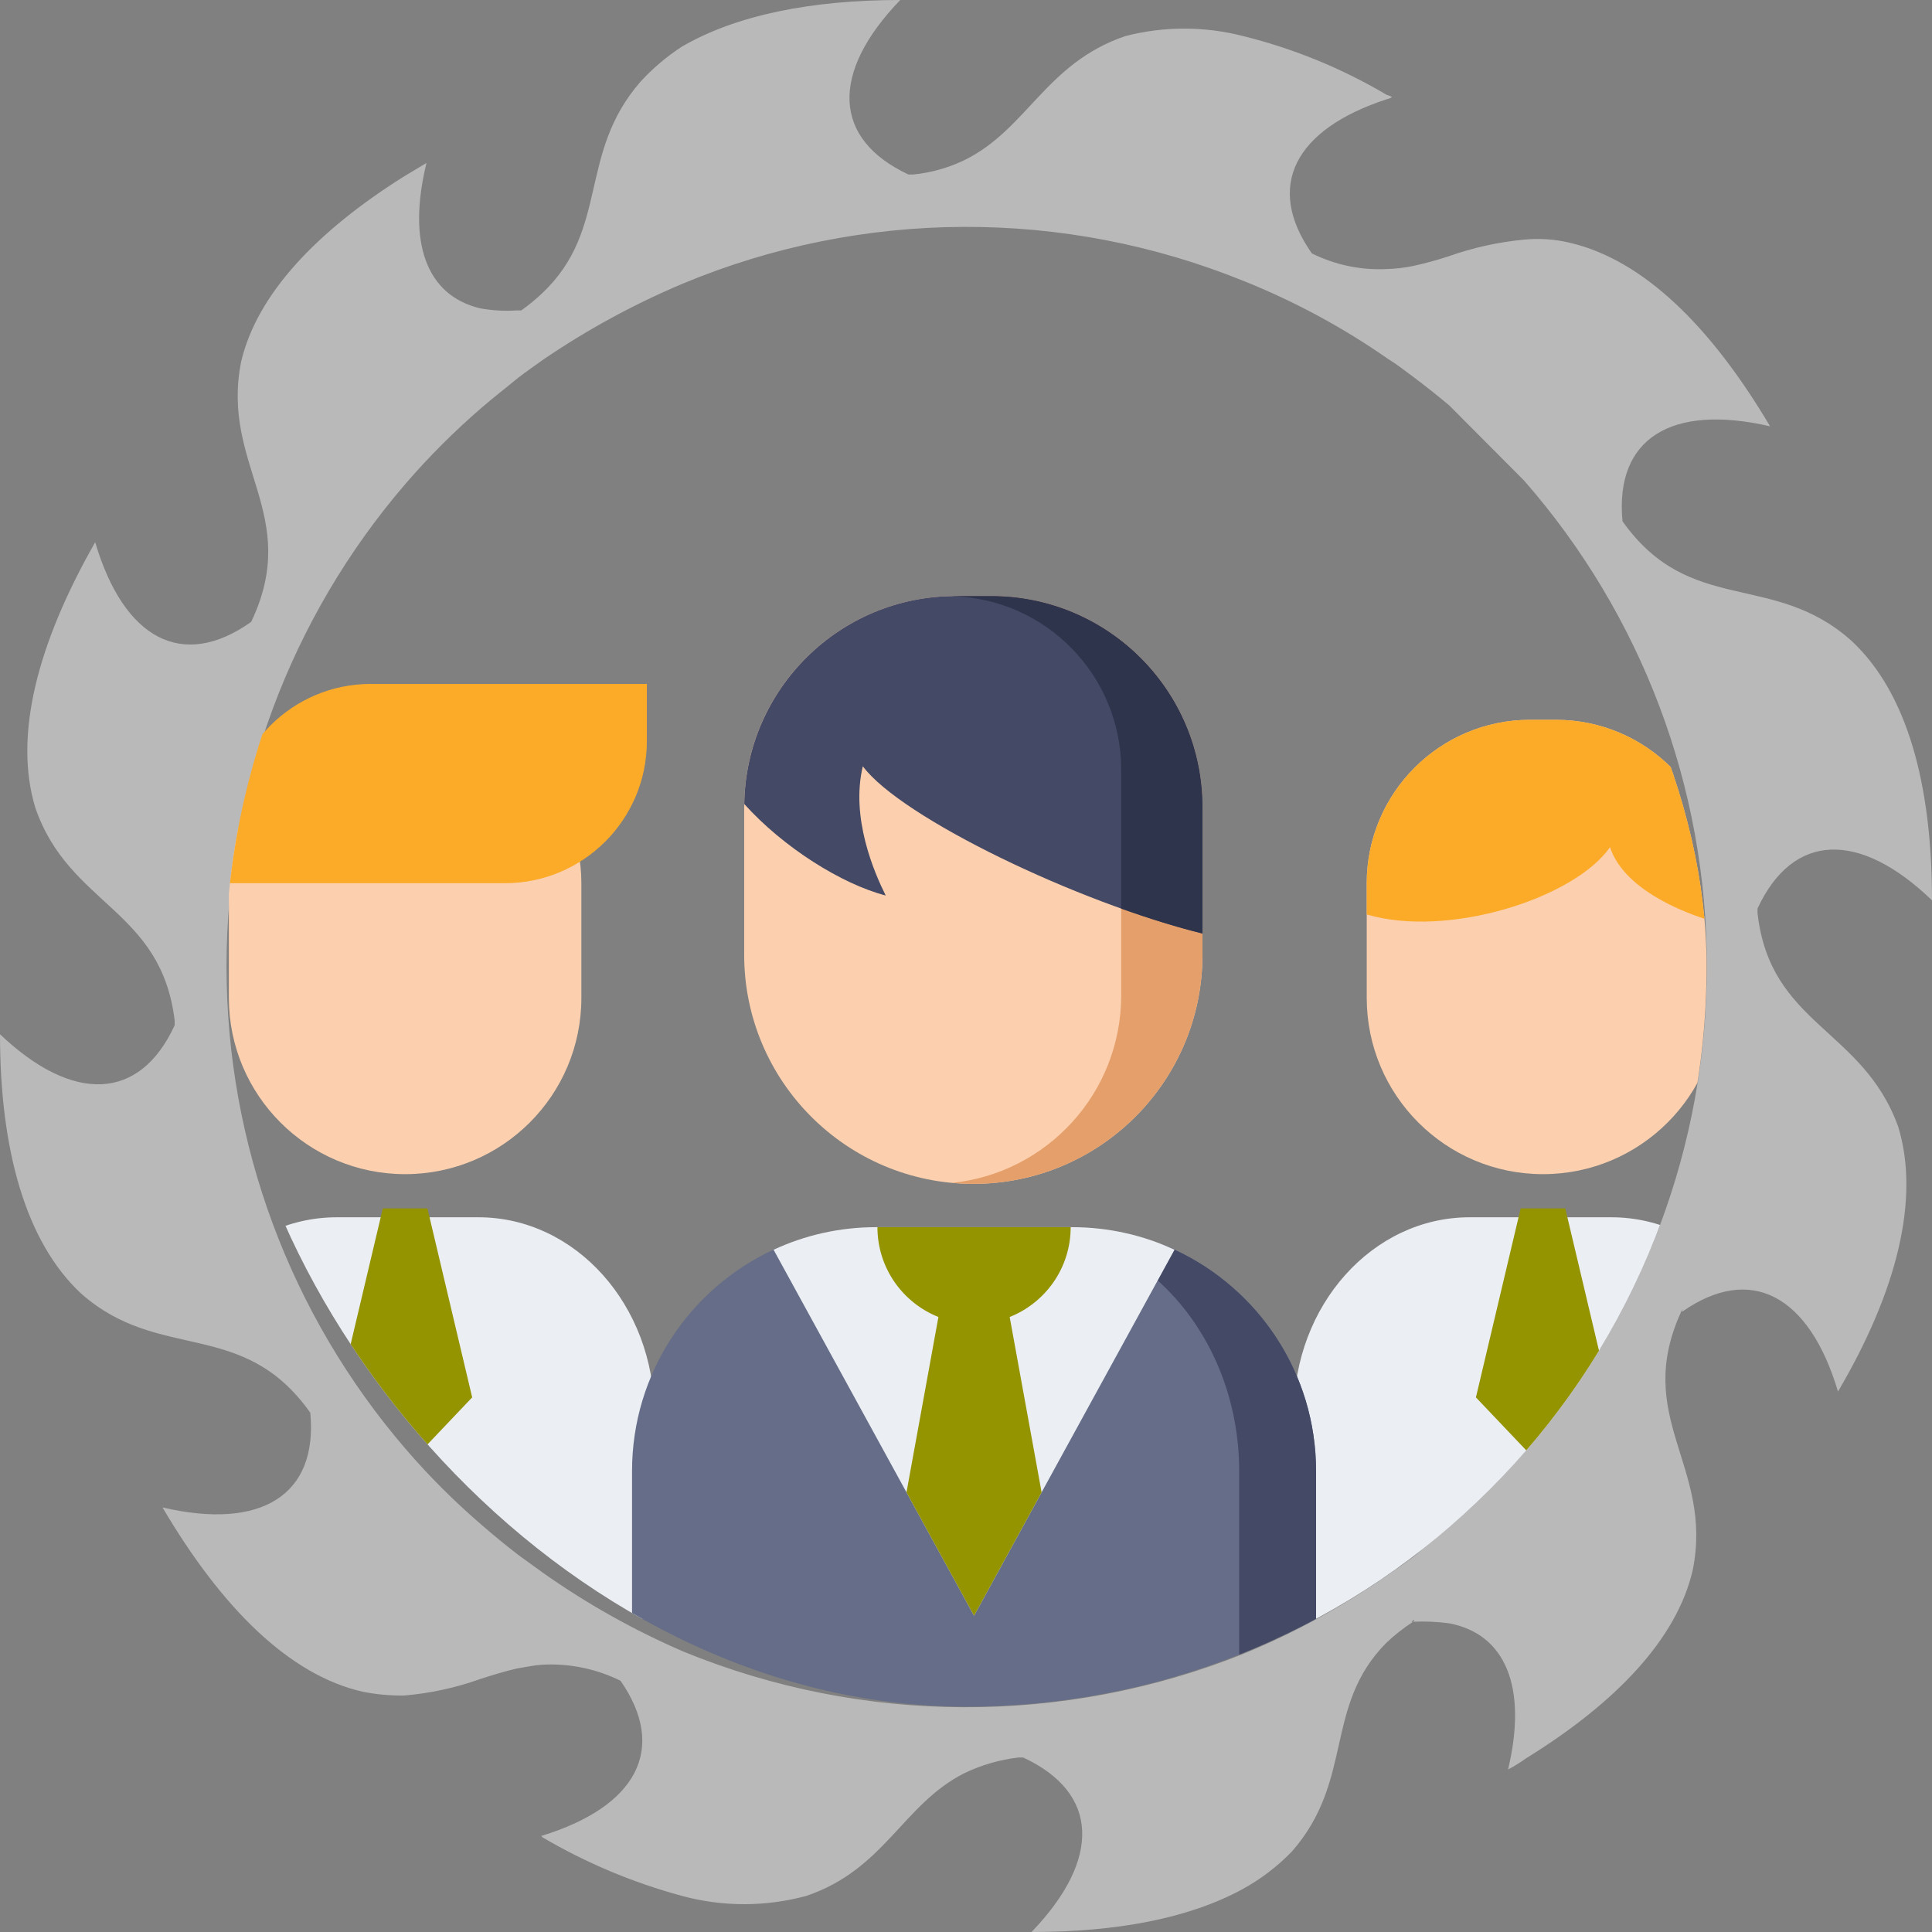 <svg width="120" height="120" viewBox="0 0 120 120" fill="none" xmlns="http://www.w3.org/2000/svg">
<rect x="0" y="0" width="120" height="120" fill="#808080" stroke="none"/>
<path d="M94.657 29.842C101.979 38.197 106.016 48.925 106.016 60.031C106.016 71.136 101.979 81.864 94.657 90.219C93.22 91.894 91.655 93.454 89.976 94.884L87.769 96.711C87.257 97.089 86.733 97.466 86.172 97.844C83.384 99.788 80.392 101.422 77.249 102.716C66.072 107.193 53.589 107.145 42.446 102.582C39.389 101.261 36.476 99.629 33.755 97.71L32.206 96.59C31.414 95.981 30.671 95.371 29.915 94.714C28.226 93.263 26.648 91.688 25.197 90C18.017 81.658 14.069 71.021 14.069 60.018C14.069 49.016 18.017 38.378 25.197 30.037C26.652 28.352 28.229 26.776 29.915 25.323C30.671 24.665 31.414 24.105 32.206 23.447C32.718 23.057 33.243 22.692 33.755 22.326C36.487 20.465 39.398 18.882 42.446 17.601C53.575 12.974 66.082 12.921 77.249 17.454C80.397 18.714 83.391 20.328 86.172 22.265C86.733 22.607 87.257 23.021 87.769 23.398C88.513 23.959 89.269 24.555 90.012 25.177L94.657 29.842ZM109.163 56.711V56.431C111.345 51.717 115.465 51.559 120 55.92C120 48.721 118.464 43.021 114.99 39.793C110.114 35.445 104.97 38.283 100.776 32.375C100.288 27.211 103.836 25.067 109.943 26.48C106.286 20.305 102.093 16.151 97.509 15.079C96.576 14.856 95.612 14.79 94.657 14.884C93.06 15.036 91.487 15.383 89.976 15.92C89.239 16.162 88.49 16.365 87.733 16.529C87.206 16.634 86.672 16.695 86.136 16.711C84.525 16.791 82.922 16.456 81.479 15.737C78.541 11.547 80.455 8.015 86.136 6.163C86.253 6.14 86.365 6.095 86.465 6.029C86.362 5.969 86.251 5.924 86.136 5.895C83.356 4.248 80.35 3.017 77.213 2.241C74.814 1.622 72.297 1.622 69.898 2.241C64.949 3.922 63.803 8.039 59.89 9.951C58.89 10.432 57.813 10.733 56.709 10.84H56.428C51.711 8.636 51.552 4.531 55.916 0C50.394 0 45.713 0.938 42.349 2.899C41.408 3.512 40.548 4.24 39.789 5.067C35.864 9.562 37.875 14.227 33.694 18.197C33.281 18.589 32.841 18.951 32.377 19.281H32.097C31.33 19.332 30.56 19.287 29.805 19.147C26.489 18.343 25.282 15.079 26.489 10.122L25.087 10.962C19.663 14.373 15.969 18.27 14.982 22.448C13.677 28.916 18.773 31.949 15.603 38.624C11.337 41.657 7.692 39.696 5.912 33.678C2.341 39.939 0.829 45.676 2.194 50.17C4.291 56.261 10.008 56.431 10.849 63.386V63.678C8.692 68.392 4.535 68.551 0 64.239C0 71.389 1.585 77.138 5.047 80.353C9.923 84.653 15.079 81.827 19.273 87.747C19.76 92.887 16.201 95.055 10.094 93.63C13.751 99.842 17.956 104.044 22.54 105.079C23.387 105.246 24.249 105.324 25.112 105.311C26.722 105.175 28.308 104.831 29.829 104.287C30.585 104.044 31.329 103.812 32.121 103.63C32.633 103.544 33.157 103.435 33.669 103.398C35.354 103.304 37.034 103.648 38.545 104.397C41.471 108.624 39.545 112.205 33.669 114.019C33.637 114.028 33.604 114.028 33.572 114.019C33.572 114.019 33.669 114.019 33.669 114.105C36.39 115.705 39.313 116.934 42.361 117.759C44.887 118.443 47.551 118.443 50.077 117.759C54.953 116.115 56.075 112.058 59.903 110.134C60.962 109.624 62.099 109.295 63.267 109.16H63.547C68.277 111.352 68.423 115.469 64.072 120C69.35 120 73.824 119.16 77.164 117.345C78.305 116.722 79.345 115.929 80.248 114.994C84.124 110.56 82.21 105.993 86.087 102.058C86.606 101.565 87.169 101.121 87.769 100.731C87.738 100.742 87.703 100.742 87.672 100.731C87.672 100.731 87.672 100.731 87.769 100.646C87.867 100.56 87.769 100.646 87.855 100.646C87.829 100.677 87.801 100.706 87.769 100.731C88.518 100.694 89.269 100.727 90.012 100.828C93.511 101.486 94.888 104.799 93.669 109.903C94.048 109.708 94.411 109.484 94.754 109.233C100.362 105.773 104.153 101.803 105.14 97.515C106.445 91.011 101.337 88.027 104.482 81.34C104.482 81.34 104.482 81.437 104.482 81.474C108.736 78.49 112.381 80.451 114.161 86.431C117.818 80.219 119.269 74.47 117.903 69.988C115.697 63.861 109.943 63.678 109.163 56.711Z" fill="#BAB9B9"/>
<g clip-path="url(#clip0)">
<path d="M95.837 72.929C89.791 72.929 84.89 68.028 84.89 61.982V54.858C84.89 49.252 89.434 44.709 95.039 44.709H96.635C102.24 44.709 106.784 49.252 106.784 54.858V61.982C106.784 68.028 101.883 72.929 95.837 72.929Z" fill="#FCD0AE"/>
<path d="M100.073 75.607H91.287C85.252 75.607 80.36 81.073 80.36 87.816V99.621C80.36 100.147 80.741 100.573 81.212 100.573H110.148C110.618 100.573 111 100.147 111 99.621V87.816C111 81.073 106.108 75.607 100.073 75.607Z" fill="#EBEEF2"/>
<path d="M96.635 44.709H95.039C89.434 44.709 84.89 49.253 84.89 54.858V56.798C89.942 58.295 97.798 55.787 100.002 52.619C100.796 55.065 104.138 56.627 106.784 57.34V54.858C106.784 49.253 102.24 44.709 96.635 44.709Z" fill="#FCAB29"/>
<path d="M97.223 75.057H94.45L91.672 86.794L95.837 91.177L100.002 86.794L97.223 75.057Z" fill="#949300"/>
<path d="M25.163 72.929C19.117 72.929 14.216 68.028 14.216 61.982V54.858C14.216 49.252 18.76 44.709 24.365 44.709H25.962C31.567 44.709 36.11 49.252 36.11 54.858V61.982C36.11 68.028 31.209 72.929 25.163 72.929Z" fill="#FCD0AE"/>
<path d="M29.713 75.607H20.927C14.892 75.607 10 81.073 10 87.816V99.621C10 100.147 10.382 100.573 10.852 100.573H39.788C40.259 100.573 40.64 100.147 40.64 99.621V87.816C40.64 81.073 35.748 75.607 29.713 75.607Z" fill="#EBEEF2"/>
<path d="M26.549 75.057H23.776L20.998 86.794L25.163 91.177L29.328 86.794L26.549 75.057Z" fill="#949300"/>
<path d="M66.591 76.617H54.409C52.136 76.617 49.981 76.723 48.046 77.619C42.856 80.024 39.257 85.279 39.257 91.374V105.175C39.257 106.298 40.166 107.207 41.289 107.207H79.711C80.833 107.207 81.743 106.298 81.743 105.175V91.374C81.743 85.29 78.157 80.044 72.984 77.633C71.041 76.728 68.875 76.617 66.591 76.617Z" fill="#656D88"/>
<path d="M66.591 76.617H63.518C66.662 76.617 69.554 77.438 71.844 79.474C74.965 82.249 76.968 86.548 76.968 91.374V105.175C76.968 106.297 76.16 107.207 75.164 107.207H79.711C80.833 107.207 81.743 106.297 81.743 105.175V91.374C81.743 85.29 78.157 80.043 72.984 77.633C71.041 76.728 68.875 76.617 66.591 76.617Z" fill="#444966"/>
<path d="M60.5 100.352L72.952 77.623C71.017 76.726 68.864 76.222 66.591 76.222H54.409C52.136 76.222 49.982 76.726 48.048 77.623L60.5 100.352Z" fill="#EBEEF2"/>
<path d="M62.713 81.8C64.932 80.919 66.501 78.754 66.501 76.222H54.499C54.499 78.754 56.068 80.919 58.287 81.8L56.304 92.693L60.5 100.352L64.696 92.693L62.713 81.8Z" fill="#949300"/>
<path d="M60.455 73.532C52.594 73.532 46.222 67.16 46.222 59.3V50.138C46.222 42.894 52.094 37.023 59.337 37.023H61.573C68.816 37.023 74.688 42.894 74.688 50.138V59.3C74.688 67.16 68.315 73.532 60.455 73.532Z" fill="#FCD0AE"/>
<path d="M61.572 37.023H59.337C59.255 37.023 59.175 37.027 59.093 37.029C64.939 37.159 69.639 41.935 69.639 47.812V61.824C69.639 67.88 65.04 72.863 59.144 73.47C59.576 73.509 60.012 73.532 60.455 73.532C68.315 73.532 74.687 67.16 74.687 59.3V50.138C74.688 42.894 68.816 37.023 61.572 37.023Z" fill="#E59F6A"/>
<path d="M61.572 37.023H59.337C52.161 37.023 46.334 42.787 46.227 49.938C48.654 52.637 52.281 54.913 55.013 55.622C54.302 54.199 52.823 50.797 53.591 47.594C55.97 50.794 66.959 56.069 74.688 57.983V50.138C74.688 42.894 68.816 37.023 61.572 37.023Z" fill="#444966"/>
<path d="M61.572 37.023H59.337C59.255 37.023 59.175 37.027 59.093 37.029C64.939 37.159 69.639 41.935 69.639 47.812V56.434C71.391 57.059 73.107 57.591 74.688 57.983V50.138C74.688 42.894 68.816 37.023 61.572 37.023Z" fill="#2E344C"/>
<path d="M14.216 54.858H31.353C36.227 54.858 40.178 50.907 40.178 46.032V42.48H23.028C18.162 42.48 14.216 46.425 14.216 51.292C14.216 51.292 14.216 54.858 14.216 54.858Z" fill="#FCAB29"/>
</g>
<defs>
<clipPath id="clip0">
<rect x="14" y="14" width="92" height="92" rx="46" fill="white"/>
</clipPath>
</defs>
</svg>
